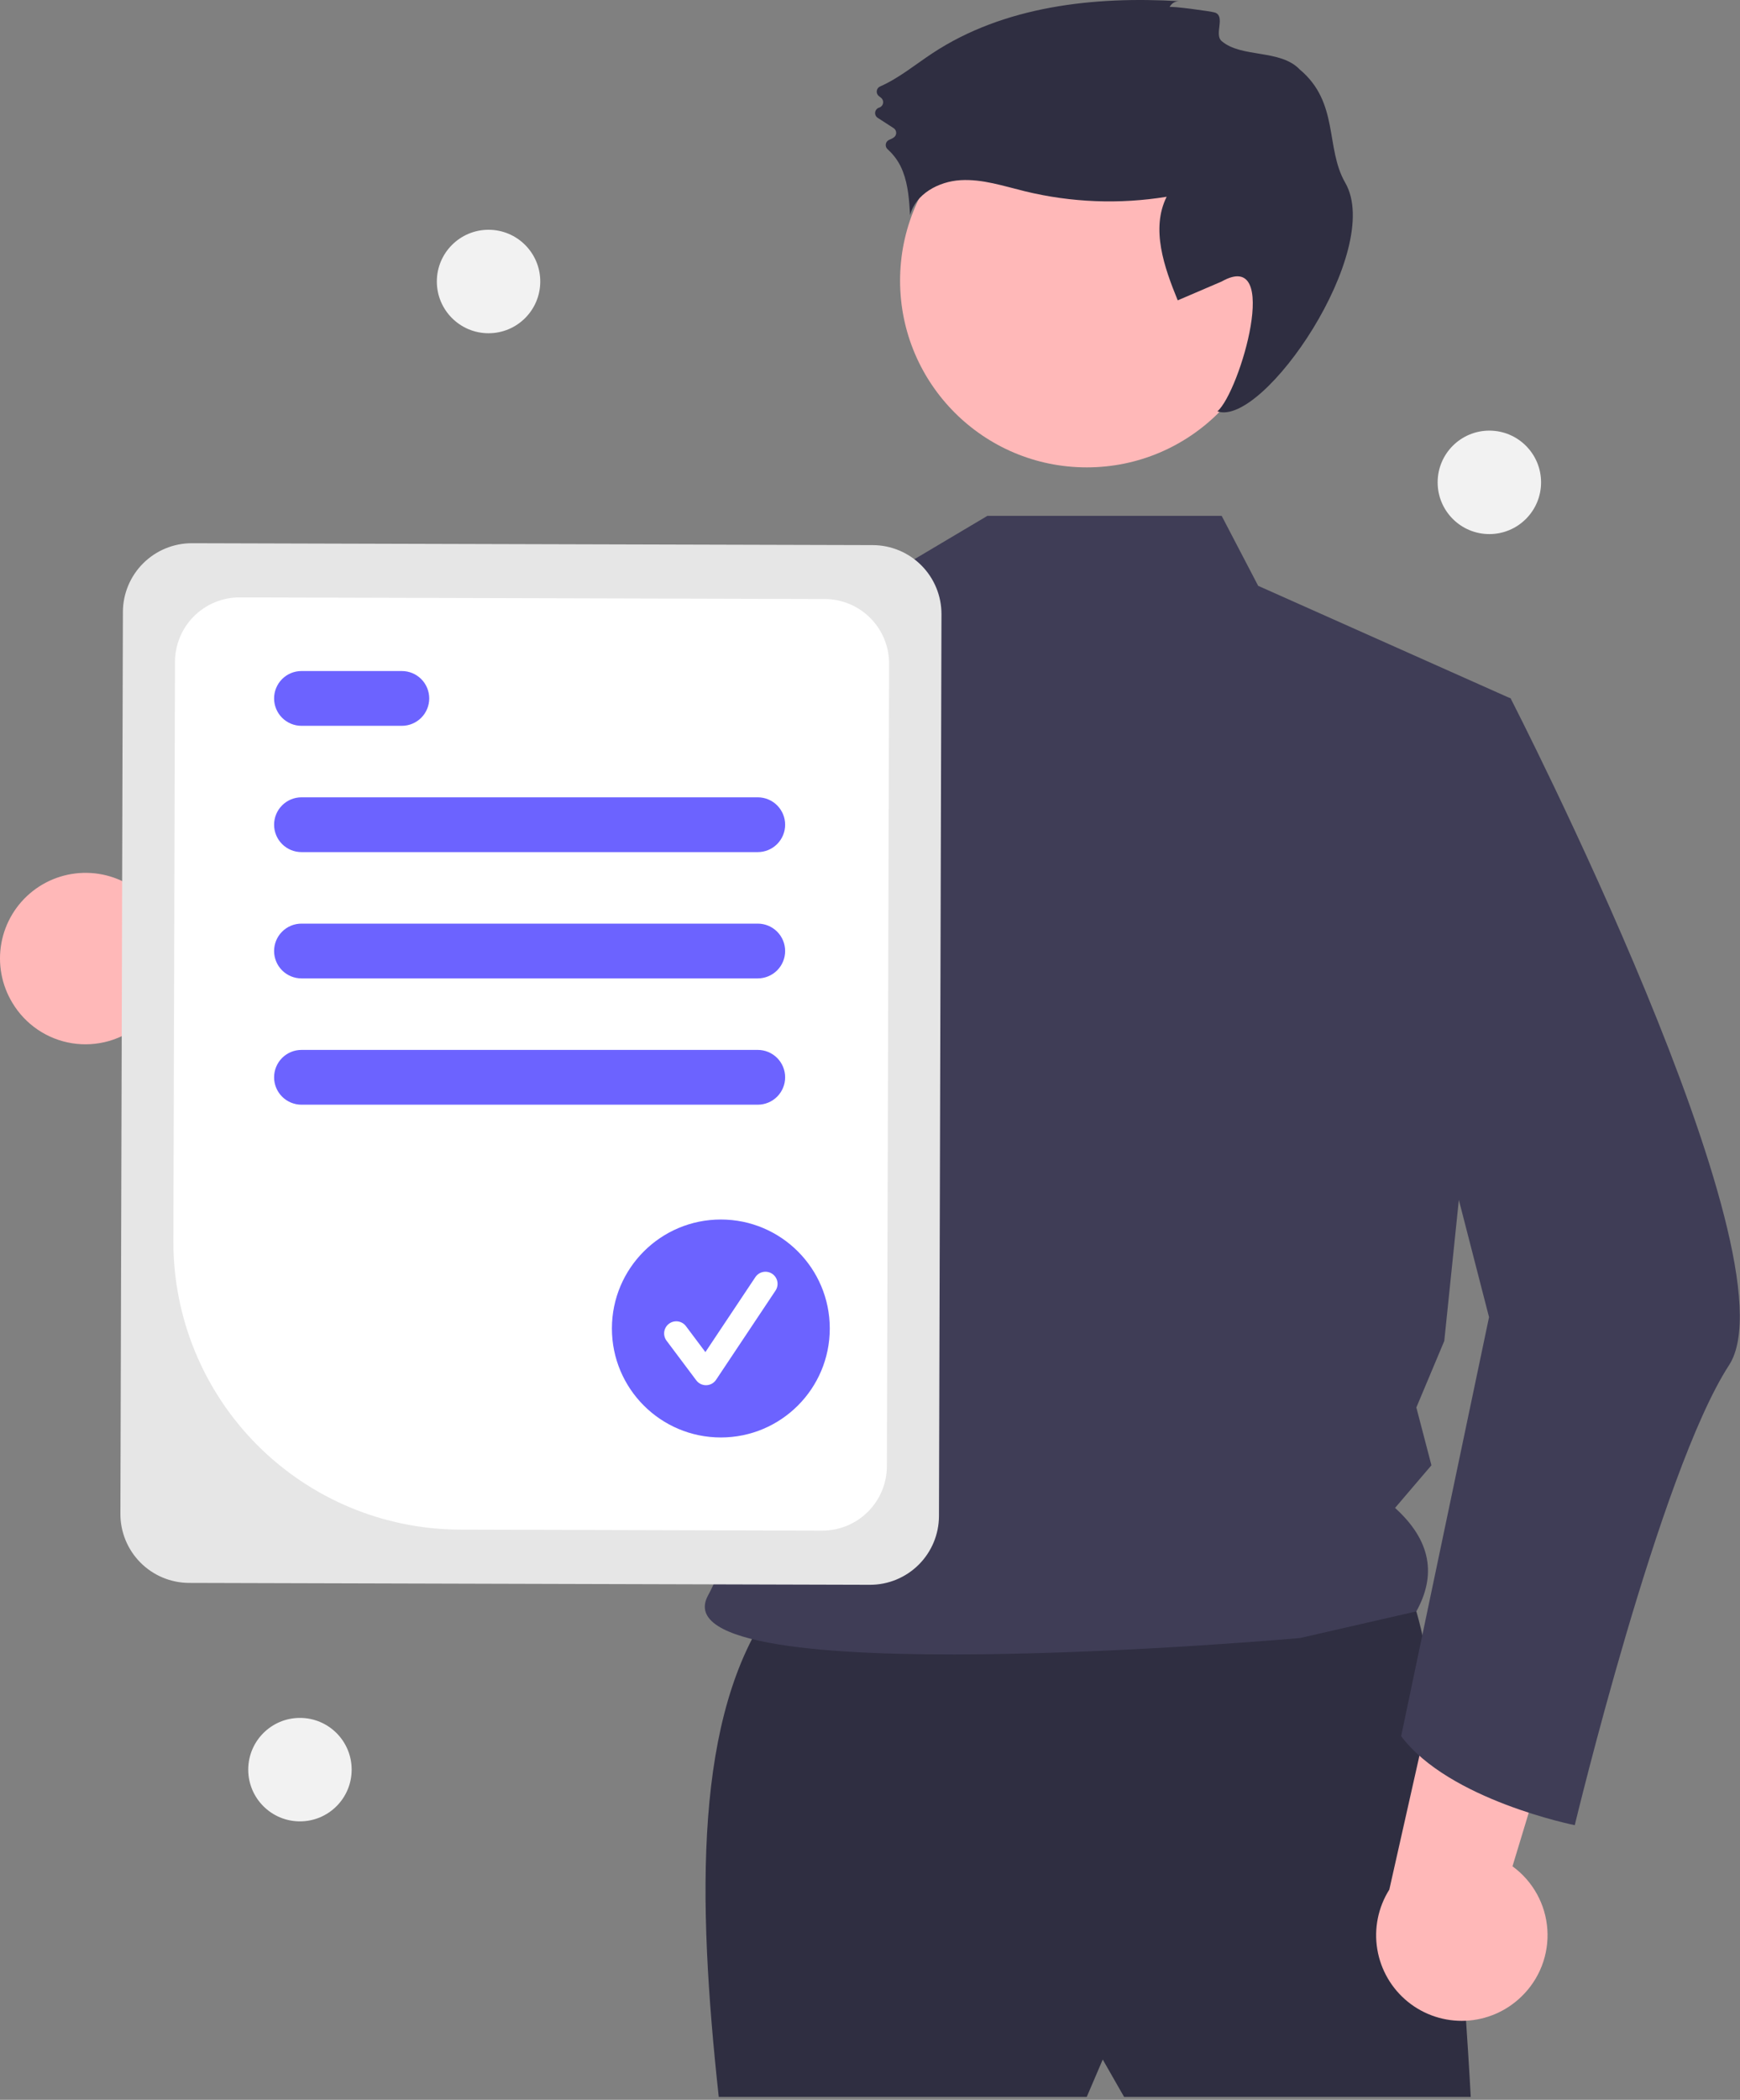<svg width="572" height="690" viewBox="0 0 572 690" fill="none" xmlns="http://www.w3.org/2000/svg">
<rect x="0" y="0" width="572" height="690" fill="#808080" stroke="none"/>
<g id="undraw_certificate_re_yadi 1" clipPath="url(#clip0_11_3)">
<path id="Vector" d="M4.089 329.558C6.19 333.067 9.036 336.073 12.425 338.364C15.814 340.655 19.664 342.175 23.704 342.817C27.744 343.459 31.876 343.208 35.808 342.08C39.74 340.953 43.377 338.977 46.463 336.292L132.72 385.763L129.505 334.191L48.087 295.118C43.233 290.233 36.755 287.298 29.881 286.87C23.007 286.442 16.215 288.55 10.791 292.795C5.368 297.04 1.69 303.127 0.455 309.903C-0.78 316.678 0.513 323.672 4.089 329.558Z" fill="#FFB8B8"/>
<path id="Vector_2" d="M253.81 527.739C228.224 563.551 229.139 623.465 236.278 689.038H357.252L362.512 676.765L369.525 689.038H483.486C483.486 689.038 474.72 522.479 458.941 517.219C443.161 511.96 253.81 527.739 253.81 527.739Z" fill="#2F2E41"/>
<path id="Vector_3" d="M357.252 153.582C391.143 153.582 418.616 126.109 418.616 92.218C418.616 58.328 391.143 30.855 357.252 30.855C323.362 30.855 295.888 58.328 295.888 92.218C295.888 126.109 323.362 153.582 357.252 153.582Z" fill="#FFB8B8"/>
<path id="Vector_4" d="M401.604 169.503L413.604 192.503L496.604 229.503L474.786 440.639L465.604 462.503L470.565 481.49L458.604 495.503C470.61 506.367 472.135 517.739 465.604 529.503L427.382 538.258C427.382 538.258 214.861 557.156 232.771 524.232C252.341 488.259 257.325 382.017 214.122 325.244C177.445 277.046 205.604 214.503 205.604 214.503L292.604 188.503L324.604 169.503L401.604 169.503Z" fill="#3F3D56"/>
<path id="Vector_5" d="M384.495 2.33C384.783 1.72 385.248 1.21 385.828 0.866C386.408 0.521 387.078 0.358 387.752 0.397C359.658 -1.283 330.067 1.991 306.564 17.473C300.87 21.223 295.502 25.697 289.306 28.418C289.013 28.549 288.76 28.754 288.57 29.012C288.38 29.271 288.26 29.574 288.222 29.892C288.184 30.21 288.229 30.533 288.352 30.829C288.475 31.125 288.673 31.384 288.926 31.581L289.607 32.114C289.875 32.325 290.081 32.605 290.201 32.925C290.322 33.244 290.352 33.59 290.289 33.925C290.227 34.261 290.073 34.573 289.846 34.827C289.618 35.081 289.326 35.268 288.999 35.368C288.659 35.471 288.355 35.67 288.124 35.941C287.893 36.211 287.744 36.542 287.695 36.894C287.646 37.247 287.698 37.606 287.846 37.929C287.994 38.252 288.232 38.527 288.53 38.72L293.746 42.091C294.008 42.258 294.225 42.488 294.376 42.76C294.526 43.032 294.606 43.338 294.608 43.649C294.609 43.96 294.533 44.267 294.385 44.541C294.238 44.814 294.024 45.047 293.763 45.217C293.321 45.489 292.857 45.724 292.376 45.92C292.077 46.032 291.811 46.22 291.605 46.465C291.4 46.709 291.26 47.003 291.201 47.317C291.142 47.632 291.164 47.956 291.267 48.259C291.369 48.562 291.548 48.833 291.786 49.047C294.044 51.058 295.777 53.59 296.832 56.424C298.57 60.944 298.882 65.866 299.176 70.7C300.973 63.725 308.584 59.62 315.774 59.203C322.964 58.785 329.976 61.158 336.973 62.863C352.213 66.567 368.041 67.175 383.521 64.654C378.265 75.203 382.698 87.785 387.16 98.694L401.604 92.503C421.439 81.306 407.622 128.671 400.207 135.173C415.348 140.422 454.979 82.159 442.23 60.059C435.598 48.562 440.306 33.735 427.267 22.831C420.877 16.104 408.118 19.094 401.604 13.503C399.039 11.302 402.948 5.415 399.424 4.132C398.254 3.706 384.689 1.901 384.495 2.33Z" fill="#2F2E41"/>
<path id="Vector_6" d="M280.554 194.443C269.294 244.433 240.414 361.153 211.114 385.563C209.256 387.318 207.028 388.633 204.594 389.413C101.604 414.503 68.604 350.503 68.604 350.503C68.604 350.503 96.204 337.053 96.904 310.763L152.564 328.033L201.084 218.843L208.224 212.183L208.264 212.143L280.554 194.443Z" fill="#3F3D56"/>
<path id="Vector_7" d="M500.145 656.076C503.094 653.241 505.386 649.794 506.858 645.978C508.331 642.161 508.949 638.068 508.669 633.987C508.389 629.906 507.217 625.936 505.237 622.357C503.257 618.777 500.515 615.676 497.207 613.27L526.079 518.117L476.54 532.814L456.718 620.919C453.045 626.746 451.638 633.717 452.762 640.512C453.885 647.307 457.463 653.453 462.816 657.787C468.169 662.12 474.926 664.34 481.806 664.024C488.686 663.709 495.211 660.881 500.145 656.076V656.076Z" fill="#FFB8B8"/>
<path id="Vector_8" d="M473.72 224.18L496.604 229.503C496.604 229.503 591.188 413.531 568.396 448.596C545.603 483.661 517.681 599.752 517.681 599.752C517.681 599.752 476.383 591.542 460.604 570.503L489.499 432.817L459.694 317.102L473.72 224.18Z" fill="#3F3D56"/>
<path id="Vector_9" d="M39.58 497.456L40.401 201.067C40.425 195.068 42.827 189.323 47.08 185.093C51.334 180.863 57.092 178.493 63.091 178.503L286.93 179.124C292.929 179.147 298.674 181.549 302.904 185.803C307.134 190.056 309.504 195.814 309.494 201.813L308.672 498.202C308.649 504.201 306.247 509.945 301.993 514.175C297.74 518.405 291.982 520.776 285.983 520.766L62.144 520.145C56.145 520.122 50.4 517.72 46.17 513.466C41.94 509.212 39.57 503.455 39.58 497.456V497.456Z" fill="#E6E6E6"/>
<path id="Vector_10" d="M56.998 407.981L57.526 217.436C57.548 211.818 59.797 206.438 63.781 202.476C67.765 198.514 73.157 196.295 78.775 196.304L271.146 196.837C276.765 196.859 282.145 199.109 286.107 203.092C290.068 207.076 292.288 212.468 292.279 218.087L291.548 481.832C291.526 487.451 289.276 492.831 285.292 496.792C281.308 500.754 275.916 502.974 270.298 502.964L151.128 502.634C126.102 502.536 102.138 492.516 84.491 474.771C66.844 457.027 56.957 433.007 56.998 407.981V407.981Z" fill="white"/>
<path id="Vector_11" d="M249.104 280.003H99.104C96.717 280.003 94.428 279.055 92.74 277.367C91.052 275.679 90.104 273.39 90.104 271.003C90.104 268.616 91.052 266.327 92.74 264.639C94.428 262.951 96.717 262.003 99.104 262.003H249.104C251.491 262.003 253.78 262.951 255.468 264.639C257.156 266.327 258.104 268.616 258.104 271.003C258.104 273.39 257.156 275.679 255.468 277.367C253.78 279.055 251.491 280.003 249.104 280.003V280.003Z" fill="#6C63FF"/>
<path id="Vector_12" d="M132.104 238.503H99.104C96.717 238.503 94.428 237.555 92.74 235.867C91.052 234.179 90.104 231.89 90.104 229.503C90.104 227.116 91.052 224.827 92.74 223.139C94.428 221.451 96.717 220.503 99.104 220.503H132.104C134.491 220.503 136.78 221.451 138.468 223.139C140.156 224.827 141.104 227.116 141.104 229.503C141.104 231.89 140.156 234.179 138.468 235.867C136.78 237.555 134.491 238.503 132.104 238.503Z" fill="#6C63FF"/>
<path id="Vector_13" d="M249.104 321.503H99.104C96.717 321.503 94.428 320.555 92.74 318.867C91.052 317.179 90.104 314.89 90.104 312.503C90.104 310.116 91.052 307.827 92.74 306.139C94.428 304.451 96.717 303.503 99.104 303.503H249.104C251.491 303.503 253.78 304.451 255.468 306.139C257.156 307.827 258.104 310.116 258.104 312.503C258.104 314.89 257.156 317.179 255.468 318.867C253.78 320.555 251.491 321.503 249.104 321.503Z" fill="#6C63FF"/>
<path id="Vector_14" d="M249.104 363.003H99.104C96.717 363.003 94.428 362.055 92.74 360.367C91.052 358.679 90.104 356.39 90.104 354.003C90.104 351.616 91.052 349.327 92.74 347.639C94.428 345.951 96.717 345.003 99.104 345.003H249.104C251.491 345.003 253.78 345.951 255.468 347.639C257.156 349.327 258.104 351.616 258.104 354.003C258.104 356.39 257.156 358.679 255.468 360.367C253.78 362.055 251.491 363.003 249.104 363.003V363.003Z" fill="#6C63FF"/>
<path id="Vector_15" d="M236.967 472.354C256.744 472.354 272.778 456.321 272.778 436.543C272.778 416.765 256.744 400.732 236.967 400.732C217.189 400.732 201.156 416.765 201.156 436.543C201.156 456.321 217.189 472.354 236.967 472.354Z" fill="#6C63FF"/>
<path id="Vector_16" d="M232.081 455.181C231.463 455.181 230.853 455.037 230.3 454.76C229.747 454.483 229.266 454.082 228.895 453.587L219.125 440.56C218.81 440.142 218.581 439.666 218.451 439.158C218.321 438.651 218.291 438.124 218.365 437.605C218.439 437.087 218.614 436.588 218.881 436.138C219.147 435.687 219.5 435.294 219.919 434.98C220.338 434.666 220.814 434.437 221.322 434.307C221.829 434.178 222.357 434.149 222.875 434.223C223.393 434.298 223.891 434.474 224.342 434.741C224.792 435.008 225.185 435.361 225.499 435.78L231.89 444.302L248.307 419.678C248.596 419.241 248.969 418.865 249.404 418.573C249.839 418.28 250.327 418.076 250.841 417.972C251.355 417.869 251.884 417.867 252.398 417.969C252.912 418.07 253.402 418.272 253.838 418.563C254.274 418.853 254.648 419.227 254.94 419.663C255.231 420.099 255.433 420.588 255.535 421.102C255.637 421.616 255.637 422.145 255.534 422.659C255.431 423.173 255.228 423.662 254.936 424.097L235.396 453.407C235.043 453.937 234.567 454.374 234.01 454.683C233.452 454.991 232.829 455.161 232.192 455.179C232.155 455.18 232.118 455.181 232.081 455.181Z" fill="white"/>
<path id="Vector_17" d="M160.604 109.503C169.993 109.503 177.604 101.892 177.604 92.503C177.604 83.114 169.993 75.503 160.604 75.503C151.215 75.503 143.604 83.114 143.604 92.503C143.604 101.892 151.215 109.503 160.604 109.503Z" fill="#F2F2F2"/>
<path id="Vector_18" d="M98.604 598.503C107.993 598.503 115.604 590.892 115.604 581.503C115.604 572.114 107.993 564.503 98.604 564.503C89.215 564.503 81.604 572.114 81.604 581.503C81.604 590.892 89.215 598.503 98.604 598.503Z" fill="#F2F2F2"/>
<path id="Vector_19" d="M489.604 175.503C498.992 175.503 506.604 167.892 506.604 158.503C506.604 149.114 498.992 141.503 489.604 141.503C480.215 141.503 472.604 149.114 472.604 158.503C472.604 167.892 480.215 175.503 489.604 175.503Z" fill="#F2F2F2"/>
</g>
<defs>
<clipPath id="clip0_11_3">
<rect width="571.94" height="689.038" fill="white"/>
</clipPath>
</defs>
</svg>
